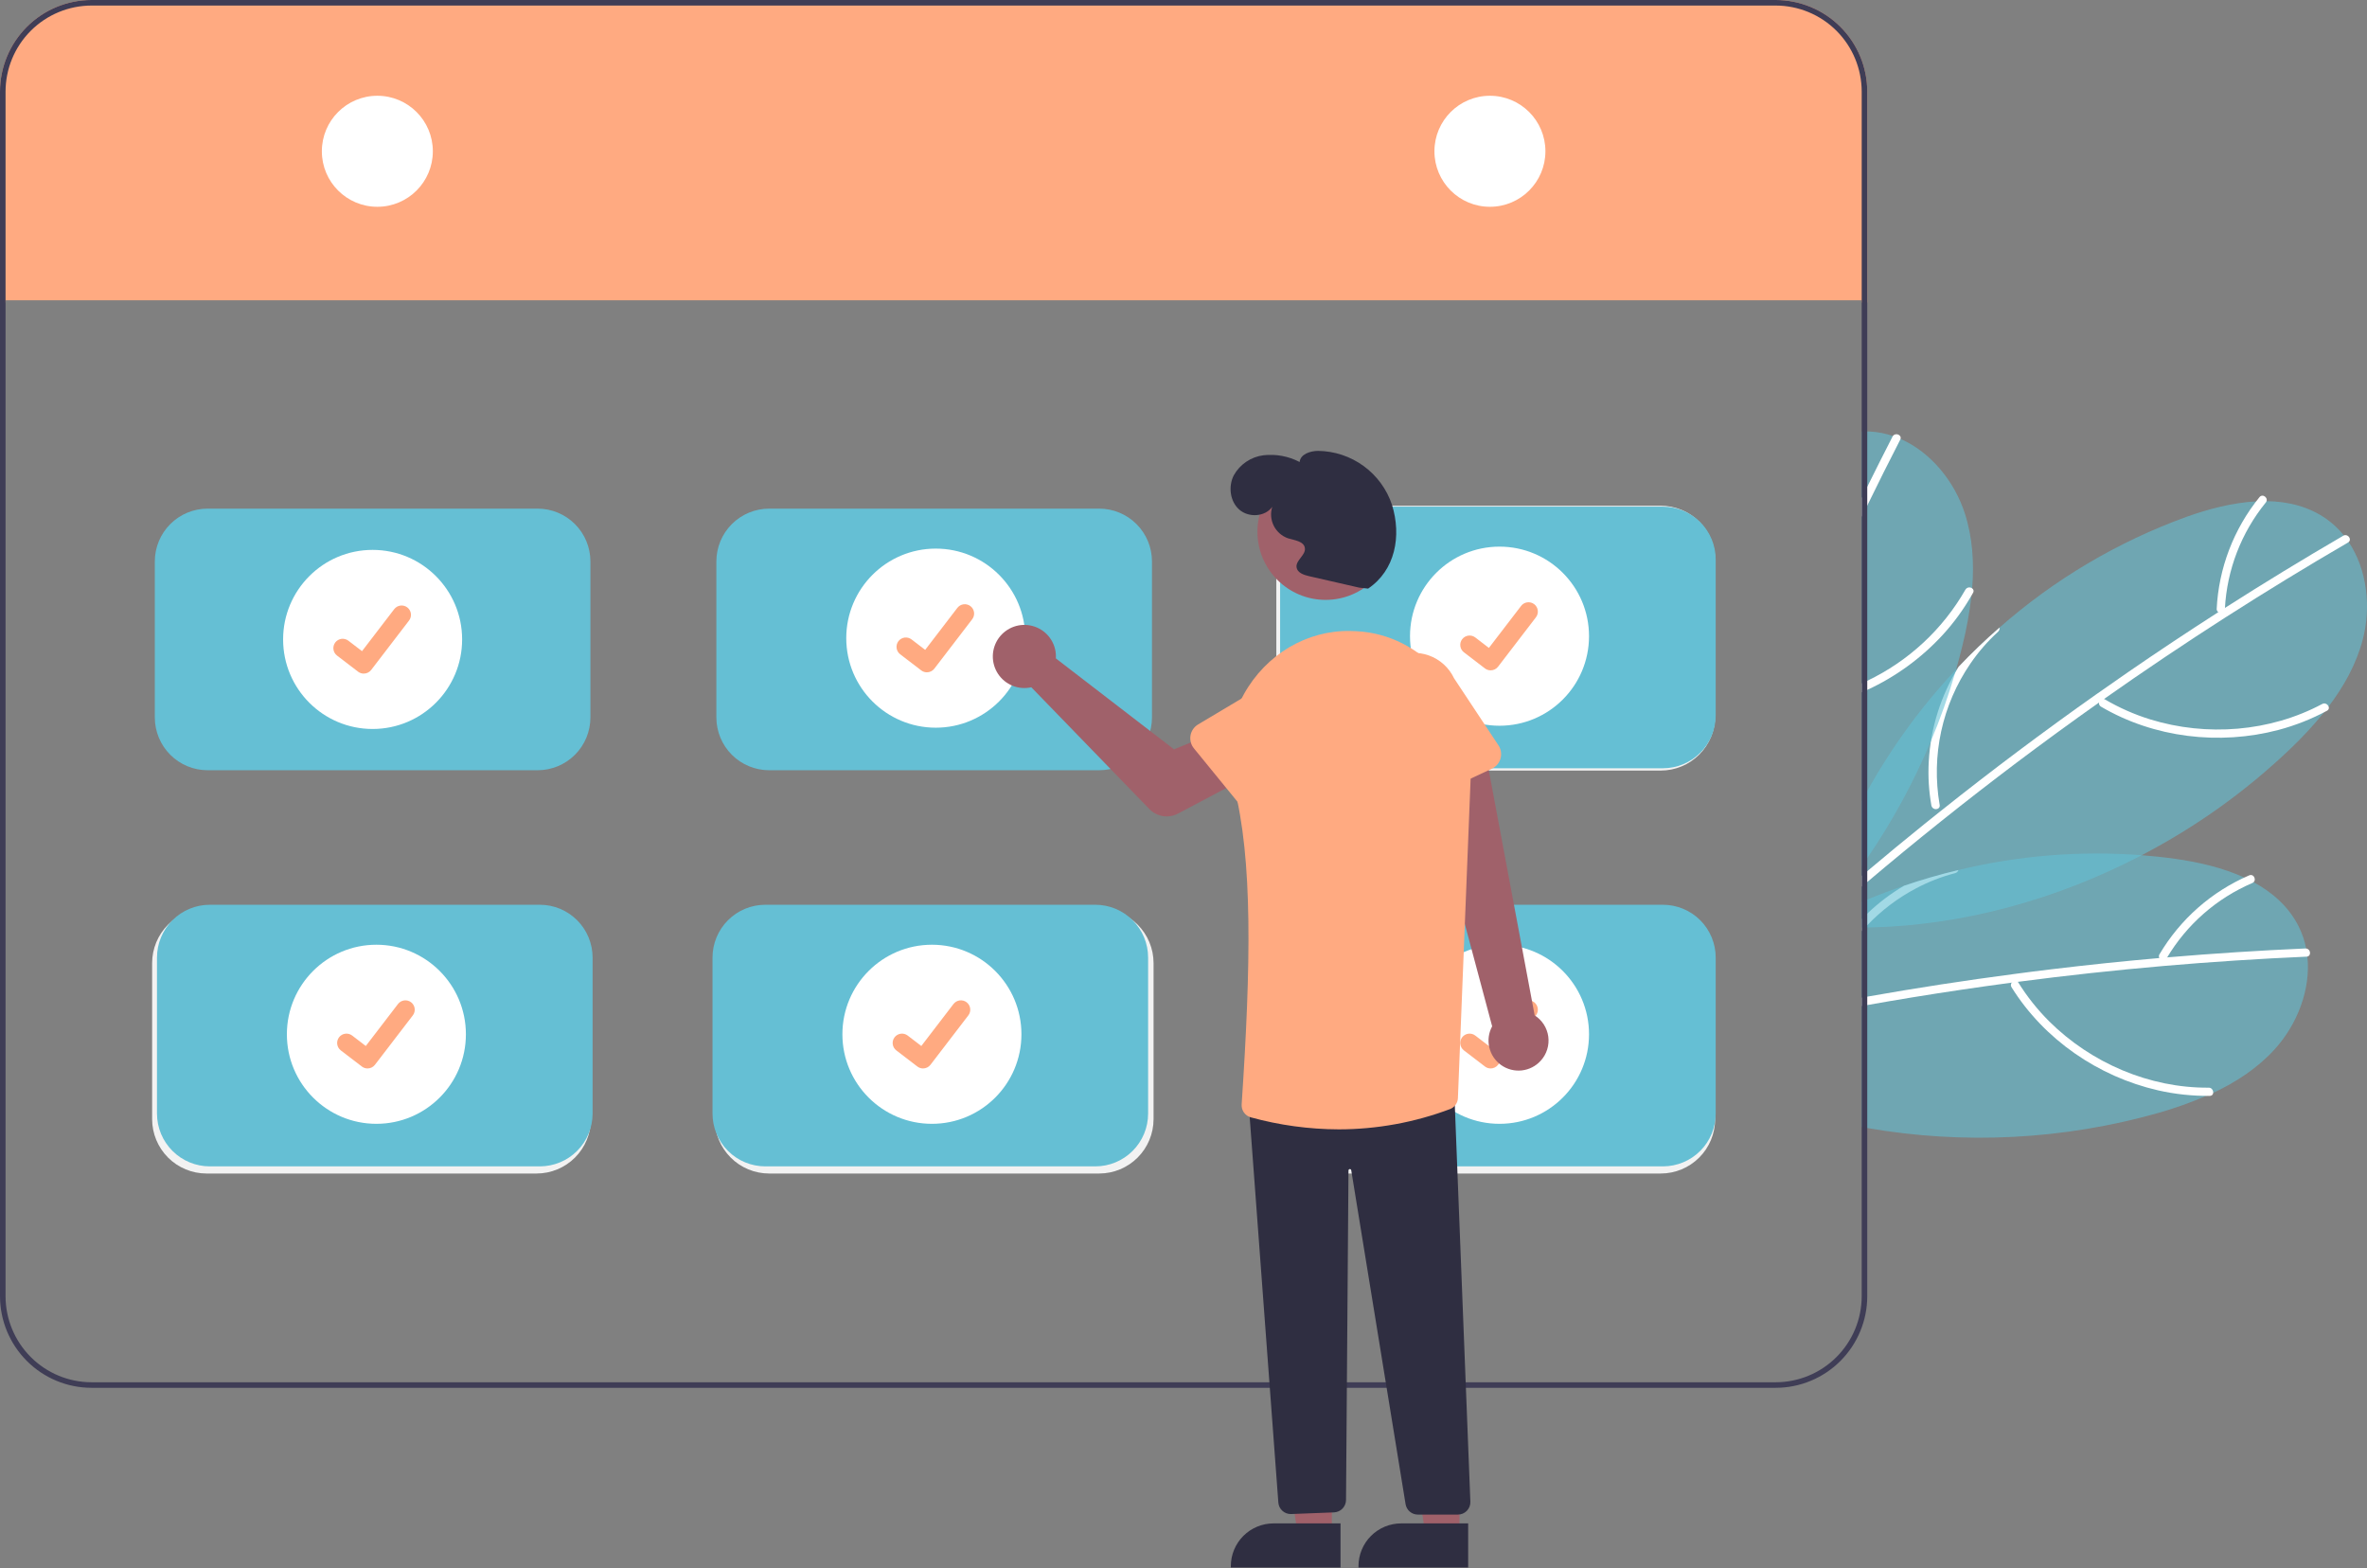 <svg width="160" height="106" viewBox="0 0 160 106" fill="none" xmlns="http://www.w3.org/2000/svg">
<rect x="0" y="0" width="160" height="106" fill="#808080" stroke="none"/>
<g clip-path="url(#clip0)">
<path opacity="0.6" d="M153.746 70.938C152.591 72.2 151.158 73.14 149.603 73.87H149.601C149.455 73.939 149.309 74.007 149.161 74.071H149.159L149.157 74.072L149.155 74.071H149.153C149.153 74.071 149.153 74.071 149.153 74.071C149.153 74.072 149.153 74.072 149.153 74.072C149.152 74.072 149.152 74.072 149.152 74.072C149.152 74.072 149.151 74.072 149.151 74.072H149.149L149.147 74.071C149.146 74.072 149.146 74.072 149.144 74.071L149.142 74.072L149.14 74.071H149.138C149.136 74.072 149.136 74.072 149.134 74.071H149.132C148.092 74.521 147.023 74.903 145.933 75.215C139.522 77.034 132.785 77.386 126.22 76.245C126.094 76.222 125.97 76.2 125.845 76.177V60.96C125.969 60.908 126.094 60.855 126.22 60.805C127.039 60.465 127.869 60.153 128.709 59.868C129.916 59.456 131.141 59.102 132.383 58.807C136.433 57.826 140.613 57.488 144.768 57.805C145.524 57.861 146.278 57.942 147.03 58.049C148.604 58.268 150.254 58.651 151.706 59.315H151.707C151.919 59.414 152.128 59.518 152.334 59.628C153.624 60.328 154.712 61.291 155.376 62.609C155.614 63.083 155.786 63.588 155.886 64.108V64.112C155.924 64.292 155.95 64.474 155.97 64.654C156.207 66.876 155.286 69.253 153.746 70.938Z" fill="#65BFD4"/>
<path d="M155.97 64.654C155.952 64.659 155.933 64.662 155.914 64.662C152.702 64.803 149.493 65.011 146.289 65.288H146.284C146.271 65.29 146.259 65.29 146.246 65.292C142.957 65.577 139.674 65.934 136.398 66.364C136.259 66.382 136.122 66.401 135.985 66.418C133.72 66.72 131.459 67.055 129.202 67.424C128.206 67.587 127.212 67.757 126.22 67.934C126.094 67.956 125.97 67.977 125.845 68.001V67.433C125.97 67.409 126.096 67.388 126.22 67.365C129.524 66.78 132.84 66.269 136.167 65.833C137.004 65.72 137.841 65.614 138.68 65.514C141.104 65.221 143.53 64.968 145.961 64.756C146.139 64.741 146.315 64.726 146.494 64.711C149.605 64.446 152.721 64.245 155.841 64.108C155.856 64.108 155.871 64.109 155.886 64.112C156.186 64.138 156.25 64.589 155.97 64.654Z" fill="white"/>
<path d="M149.298 73.518C145.296 73.547 141.353 71.85 138.522 69.04C137.723 68.244 137.019 67.358 136.424 66.4C136.234 66.094 135.787 66.431 135.976 66.735C138.175 70.262 141.837 72.775 145.875 73.698C147.021 73.958 148.194 74.084 149.37 74.073C149.729 74.07 149.655 73.515 149.298 73.518V73.518Z" fill="white"/>
<path d="M132.383 58.806C132.365 58.859 132.335 58.907 132.294 58.944C132.253 58.981 132.202 59.007 132.148 59.019C131.231 59.259 130.345 59.605 129.508 60.05C128.285 60.696 127.175 61.536 126.22 62.536C126.169 62.587 126.12 62.638 126.074 62.69C125.995 62.773 125.92 62.857 125.845 62.943V62.125C125.965 61.998 126.09 61.872 126.22 61.752C126.974 61.03 127.809 60.398 128.709 59.868C129.916 59.456 131.141 59.102 132.383 58.806Z" fill="white"/>
<path d="M152.037 59.167C149.491 60.262 147.361 62.141 145.956 64.53C145.928 64.598 145.927 64.675 145.955 64.744C145.983 64.812 146.037 64.867 146.105 64.897C146.173 64.924 146.25 64.923 146.318 64.896C146.386 64.868 146.441 64.815 146.471 64.748C147.812 62.491 149.834 60.718 152.247 59.685C152.578 59.544 152.369 59.025 152.037 59.167L152.037 59.167Z" fill="white"/>
<path opacity="0.6" d="M159.712 43.233C159.277 44.888 158.442 46.387 157.405 47.754L157.403 47.756C157.308 47.884 157.208 48.013 157.105 48.137V48.139C156.385 49.026 155.608 49.866 154.778 50.651C151.794 53.495 148.425 55.903 144.768 57.805C139.016 60.81 132.587 62.587 126.22 62.688C126.171 62.69 126.122 62.69 126.074 62.69C125.997 62.692 125.92 62.692 125.845 62.692V54.165C125.967 53.932 126.092 53.7 126.22 53.469C127.875 50.491 129.892 47.729 132.227 45.248C132.283 45.186 132.341 45.124 132.4 45.064C133.277 44.137 134.197 43.255 135.16 42.417C138.864 39.159 143.144 36.623 147.78 34.941C149.275 34.404 150.914 33.974 152.508 33.89C152.743 33.877 152.975 33.871 153.21 33.873C154.678 33.894 156.087 34.241 157.289 35.1C157.719 35.409 158.106 35.776 158.437 36.19C158.553 36.334 158.66 36.483 158.763 36.635V36.637C160.005 38.494 160.293 41.025 159.712 43.233Z" fill="#65BFD4"/>
<path d="M158.763 36.635V36.637C158.749 36.649 158.734 36.659 158.718 36.669C155.942 38.284 153.202 39.958 150.496 41.691C150.492 41.693 150.49 41.695 150.487 41.697C150.476 41.704 150.464 41.711 150.453 41.717C147.671 43.499 144.93 45.342 142.227 47.244C142.114 47.323 142 47.404 141.886 47.484C140.02 48.803 138.173 50.15 136.346 51.525C132.895 54.126 129.519 56.822 126.22 59.615C126.094 59.72 125.97 59.827 125.845 59.934V59.204C125.969 59.097 126.094 58.99 126.22 58.885C127.484 57.818 128.759 56.765 130.046 55.728C130.43 55.418 130.817 55.109 131.203 54.803C134.635 52.069 138.144 49.438 141.73 46.908H141.732C142.437 46.411 143.144 45.918 143.851 45.43C145.862 44.045 147.895 42.694 149.95 41.376C150.098 41.28 150.248 41.184 150.398 41.089C153.03 39.408 155.695 37.782 158.395 36.211C158.409 36.203 158.422 36.196 158.437 36.19C158.718 36.078 158.982 36.449 158.763 36.635Z" fill="white"/>
<path d="M156.972 47.584C153.441 49.47 149.161 49.799 145.349 48.626C144.272 48.292 143.238 47.835 142.266 47.263C141.955 47.081 141.716 47.587 142.025 47.768C145.609 49.87 150.019 50.393 154.024 49.335C155.16 49.032 156.257 48.599 157.293 48.042C157.609 47.873 157.286 47.416 156.972 47.584V47.584Z" fill="white"/>
<path d="M130.555 54.449C130.381 53.467 130.321 52.468 130.377 51.471C130.503 49.2 131.198 46.997 132.399 45.064C133.277 44.138 134.198 43.255 135.16 42.417C135.169 42.472 135.164 42.528 135.144 42.58C135.125 42.632 135.093 42.678 135.05 42.714C134.35 43.353 133.726 44.072 133.191 44.854C131.28 47.644 130.534 51.07 131.113 54.402C131.122 54.44 131.122 54.48 131.111 54.517C131.101 54.555 131.081 54.589 131.054 54.617C131.014 54.652 130.965 54.675 130.913 54.686C130.861 54.696 130.807 54.693 130.756 54.676C130.706 54.659 130.661 54.629 130.626 54.589C130.59 54.549 130.566 54.501 130.555 54.449Z" fill="white"/>
<path d="M152.732 33.603C150.986 35.756 149.972 38.409 149.838 41.178C149.844 41.252 149.88 41.32 149.936 41.368C149.993 41.416 150.066 41.439 150.14 41.434C150.213 41.426 150.28 41.39 150.328 41.334C150.375 41.278 150.4 41.205 150.395 41.132C150.534 38.51 151.502 36.001 153.159 33.965C153.387 33.686 152.96 33.324 152.732 33.603Z" fill="white"/>
<path opacity="0.6" d="M133.311 39.768V39.77C133.298 39.931 133.283 40.09 133.266 40.25V40.254C133.136 41.389 132.932 42.514 132.656 43.623C132.525 44.167 132.383 44.708 132.227 45.248C132.208 45.317 132.188 45.387 132.167 45.454V45.456C131.709 47.028 131.162 48.572 130.528 50.081C129.362 52.859 127.918 55.513 126.22 58.002C126.098 58.184 125.972 58.366 125.845 58.546V29.166C125.97 29.158 126.094 29.158 126.22 29.162C126.28 29.162 126.34 29.164 126.4 29.168C126.929 29.196 127.452 29.297 127.953 29.47C128.129 29.528 128.3 29.594 128.469 29.667C130.515 30.564 132.122 32.541 132.82 34.715C133.343 36.344 133.448 38.057 133.311 39.768Z" fill="#65BFD4"/>
<path d="M128.469 29.667C128.464 29.685 128.457 29.703 128.448 29.719C127.688 31.196 126.946 32.68 126.22 34.171C126.094 34.428 125.969 34.687 125.845 34.944V33.669C125.969 33.413 126.094 33.158 126.22 32.903C126.781 31.766 127.351 30.634 127.93 29.507C127.937 29.494 127.944 29.482 127.953 29.47C128.125 29.222 128.553 29.391 128.469 29.667Z" fill="white"/>
<path d="M133.371 40.07C133.337 40.13 133.303 40.19 133.266 40.25C132.715 41.21 132.06 42.106 131.312 42.922C129.875 44.481 128.145 45.741 126.22 46.631C126.096 46.691 125.97 46.747 125.845 46.8V46.19C125.97 46.133 126.096 46.075 126.22 46.015C129.006 44.686 131.32 42.538 132.853 39.858C132.876 39.82 132.906 39.786 132.942 39.761C132.978 39.735 133.019 39.718 133.062 39.709C133.105 39.701 133.15 39.702 133.193 39.712C133.236 39.723 133.276 39.742 133.311 39.77C133.335 39.785 133.355 39.806 133.371 39.829C133.387 39.853 133.398 39.88 133.403 39.907C133.409 39.935 133.409 39.964 133.403 39.992C133.398 40.02 133.387 40.046 133.371 40.07Z" fill="white"/>
<path d="M126.219 6.191V20.45H125.844V20.298H0.375V20.45H0V6.191C0.002 4.55 0.654 2.976 1.815 1.815C2.975 0.654 4.548 0.002 6.189 0H120.03C121.671 0.002 123.245 0.654 124.405 1.815C125.565 2.976 126.218 4.55 126.219 6.191Z" fill="#FFAA81"/>
<path d="M120.03 0H6.189C4.548 0.002 2.975 0.654 1.815 1.815C0.654 2.976 0.002 4.55 0 6.191V87.614C0.002 89.256 0.654 90.829 1.815 91.99C2.975 93.151 4.548 93.804 6.189 93.805H120.03C121.671 93.804 123.245 93.151 124.405 91.99C125.565 90.829 126.218 89.256 126.219 87.614V6.191C126.218 4.55 125.565 2.976 124.405 1.815C123.245 0.654 121.671 0.002 120.03 0ZM125.844 87.614C125.842 89.156 125.229 90.634 124.139 91.725C123.049 92.815 121.572 93.428 120.03 93.43H6.189C4.648 93.428 3.17 92.815 2.08 91.725C0.99 90.634 0.377 89.156 0.375 87.614V6.191C0.377 4.649 0.99 3.171 2.08 2.081C3.17 0.991 4.648 0.377 6.189 0.375H120.03C121.572 0.377 123.049 0.991 124.139 2.081C125.229 3.171 125.842 4.649 125.844 6.191V87.614Z" fill="#3F3D56"/>
<path d="M25.507 13.977C27.578 13.977 29.258 12.297 29.258 10.225C29.258 8.152 27.578 6.473 25.507 6.473C23.435 6.473 21.756 8.152 21.756 10.225C21.756 12.297 23.435 13.977 25.507 13.977Z" fill="white"/>
<path d="M100.713 13.977C102.784 13.977 104.464 12.297 104.464 10.225C104.464 8.152 102.784 6.473 100.713 6.473C98.641 6.473 96.962 8.152 96.962 10.225C96.962 12.297 98.641 13.977 100.713 13.977Z" fill="white"/>
<path d="M36.344 52.062H14.03C13.085 52.061 12.179 51.685 11.51 51.017C10.842 50.348 10.466 49.441 10.465 48.496V37.946C10.466 37 10.842 36.093 11.51 35.425C12.179 34.756 13.085 34.38 14.03 34.379H36.344C37.289 34.38 38.196 34.756 38.864 35.425C39.533 36.093 39.909 37 39.91 37.946V48.496C39.909 49.441 39.533 50.348 38.864 51.017C38.196 51.685 37.289 52.061 36.344 52.062Z" fill="#65BFD4"/>
<path d="M74.303 52.062H51.989C51.044 52.061 50.138 51.685 49.469 51.017C48.801 50.348 48.425 49.441 48.424 48.496V37.946C48.425 37 48.801 36.093 49.469 35.425C50.138 34.756 51.044 34.38 51.989 34.379H74.303C75.248 34.38 76.155 34.756 76.823 35.425C77.492 36.093 77.868 37 77.869 37.946V48.496C77.868 49.441 77.492 50.348 76.823 51.017C76.155 51.685 75.248 52.061 74.303 52.062Z" fill="#65BFD4"/>
<path d="M74.303 79.32H51.989C51.015 79.319 50.081 78.932 49.393 78.243C48.704 77.554 48.316 76.62 48.315 75.646V65.096C48.316 64.121 48.704 63.187 49.393 62.498C50.081 61.809 51.015 61.422 51.989 61.421H74.303C75.277 61.422 76.21 61.809 76.899 62.498C77.588 63.187 77.975 64.121 77.976 65.096V75.646C77.975 76.62 77.588 77.554 76.899 78.243C76.21 78.932 75.277 79.319 74.303 79.32Z" fill="#F2F2F2"/>
<path d="M36.27 79.32H13.957C12.983 79.319 12.049 78.932 11.36 78.243C10.672 77.554 10.284 76.62 10.283 75.646V65.096C10.284 64.121 10.672 63.187 11.36 62.498C12.049 61.809 12.983 61.422 13.957 61.421H36.27C37.244 61.422 38.178 61.809 38.867 62.498C39.556 63.187 39.943 64.121 39.944 65.096V75.646C39.943 76.62 39.556 77.554 38.867 78.243C38.178 78.932 37.244 79.319 36.27 79.32Z" fill="#F2F2F2"/>
<path d="M112.263 79.32H89.949C88.975 79.319 88.041 78.932 87.353 78.243C86.664 77.554 86.276 76.62 86.275 75.646V65.096C86.276 64.121 86.664 63.187 87.353 62.498C88.041 61.809 88.975 61.422 89.949 61.421H112.263C113.237 61.422 114.17 61.809 114.859 62.498C115.548 63.187 115.935 64.121 115.936 65.096V75.646C115.935 76.62 115.548 77.554 114.859 78.243C114.17 78.932 113.237 79.319 112.263 79.32Z" fill="#F2F2F2"/>
<path d="M112.263 52.084H89.949C88.975 52.082 88.041 51.695 87.353 51.006C86.664 50.317 86.276 49.383 86.275 48.409V37.859C86.276 36.885 86.664 35.95 87.353 35.261C88.041 34.572 88.975 34.185 89.949 34.184H112.263C113.237 34.185 114.17 34.572 114.859 35.261C115.548 35.95 115.935 36.885 115.936 37.859V48.409C115.935 49.383 115.548 50.317 114.859 51.006C114.17 51.695 113.237 52.082 112.263 52.084Z" fill="#F2F2F2"/>
<path d="M25.187 49.273C28.529 49.273 31.238 46.563 31.238 43.221C31.238 39.878 28.529 37.168 25.187 37.168C21.846 37.168 19.137 39.878 19.137 43.221C19.137 46.563 21.846 49.273 25.187 49.273Z" fill="white"/>
<path d="M24.587 45.53C24.451 45.53 24.319 45.486 24.21 45.404L24.203 45.399L22.781 44.31C22.715 44.26 22.66 44.197 22.618 44.125C22.577 44.053 22.55 43.974 22.539 43.891C22.528 43.809 22.533 43.725 22.555 43.645C22.576 43.565 22.613 43.49 22.663 43.424C22.714 43.358 22.777 43.302 22.849 43.261C22.921 43.219 23 43.192 23.082 43.181C23.165 43.171 23.248 43.176 23.328 43.198C23.409 43.219 23.484 43.256 23.55 43.307L24.471 44.013L26.647 41.174C26.698 41.108 26.761 41.053 26.832 41.011C26.904 40.97 26.984 40.943 27.066 40.932C27.148 40.921 27.232 40.926 27.312 40.948C27.392 40.969 27.467 41.006 27.533 41.057C27.666 41.159 27.753 41.31 27.775 41.476C27.797 41.642 27.752 41.81 27.65 41.943L25.09 45.283C25.031 45.36 24.955 45.422 24.868 45.465C24.78 45.508 24.685 45.53 24.587 45.53Z" fill="#FFAA81"/>
<path d="M63.255 49.186C66.596 49.186 69.305 46.477 69.305 43.134C69.305 39.791 66.596 37.081 63.255 37.081C59.913 37.081 57.204 39.791 57.204 43.134C57.204 46.477 59.913 49.186 63.255 49.186Z" fill="white"/>
<path d="M62.654 45.443C62.518 45.443 62.386 45.399 62.277 45.317L62.27 45.312L60.848 44.223C60.715 44.121 60.628 43.971 60.606 43.804C60.584 43.638 60.629 43.47 60.731 43.337C60.833 43.204 60.983 43.117 61.149 43.095C61.316 43.073 61.484 43.118 61.617 43.22L62.538 43.926L64.714 41.087C64.765 41.021 64.828 40.966 64.899 40.924C64.971 40.883 65.05 40.856 65.133 40.845C65.215 40.834 65.299 40.84 65.379 40.861C65.459 40.882 65.534 40.919 65.6 40.97L65.586 40.988L65.6 40.97C65.733 41.072 65.82 41.223 65.842 41.389C65.864 41.555 65.819 41.723 65.717 41.856L63.157 45.196C63.098 45.273 63.022 45.335 62.934 45.378C62.847 45.421 62.752 45.443 62.654 45.443Z" fill="#FFAA81"/>
<path d="M112.409 51.929H90.096C89.15 51.928 88.244 51.552 87.576 50.884C86.907 50.215 86.531 49.308 86.53 48.363V37.813C86.531 36.867 86.907 35.961 87.576 35.292C88.244 34.623 89.15 34.247 90.096 34.246H112.409C113.355 34.247 114.261 34.623 114.93 35.292C115.598 35.961 115.974 36.867 115.975 37.813V48.363C115.974 49.308 115.598 50.215 114.93 50.884C114.261 51.552 113.355 51.928 112.409 51.929Z" fill="#65BFD4"/>
<path d="M101.361 49.054C104.703 49.054 107.412 46.344 107.412 43.001C107.412 39.658 104.703 36.948 101.361 36.948C98.019 36.948 95.311 39.658 95.311 43.001C95.311 46.344 98.019 49.054 101.361 49.054Z" fill="white"/>
<path d="M100.761 45.31C100.625 45.31 100.492 45.266 100.383 45.184L100.376 45.179L98.954 44.09C98.822 43.988 98.734 43.838 98.713 43.672C98.691 43.505 98.735 43.337 98.837 43.204C98.939 43.071 99.09 42.984 99.256 42.962C99.422 42.94 99.59 42.985 99.723 43.087L100.644 43.794L102.821 40.954C102.871 40.888 102.934 40.833 103.006 40.791C103.078 40.75 103.157 40.723 103.239 40.712C103.321 40.701 103.405 40.707 103.485 40.728C103.565 40.749 103.64 40.787 103.706 40.837L103.693 40.855L103.707 40.837C103.839 40.94 103.926 41.09 103.948 41.256C103.97 41.422 103.925 41.59 103.824 41.723L101.263 45.063C101.204 45.14 101.128 45.203 101.041 45.245C100.954 45.288 100.858 45.31 100.761 45.31Z" fill="#FFAA81"/>
<path d="M36.492 78.837H14.178C13.232 78.836 12.326 78.46 11.658 77.791C10.989 77.123 10.613 76.216 10.612 75.27V64.721C10.613 63.775 10.989 62.868 11.658 62.2C12.326 61.531 13.232 61.155 14.178 61.154H36.492C37.437 61.155 38.343 61.531 39.012 62.2C39.68 62.868 40.056 63.775 40.057 64.721V75.27C40.056 76.216 39.68 77.123 39.012 77.791C38.343 78.46 37.437 78.836 36.492 78.837Z" fill="#65BFD4"/>
<path d="M25.442 75.961C28.784 75.961 31.493 73.251 31.493 69.909C31.493 66.566 28.784 63.856 25.442 63.856C22.101 63.856 19.392 66.566 19.392 69.909C19.392 73.251 22.101 75.961 25.442 75.961Z" fill="white"/>
<path d="M24.843 72.218C24.707 72.218 24.574 72.174 24.465 72.092L24.459 72.087L23.037 70.998C22.904 70.896 22.817 70.745 22.794 70.579C22.773 70.413 22.817 70.245 22.919 70.112C23.021 69.979 23.172 69.892 23.338 69.87C23.504 69.848 23.672 69.893 23.805 69.995L24.726 70.701L26.903 67.862C26.953 67.796 27.016 67.741 27.088 67.699C27.16 67.658 27.239 67.631 27.321 67.62C27.404 67.609 27.487 67.614 27.567 67.636C27.647 67.657 27.723 67.694 27.788 67.745L27.775 67.763L27.789 67.745C27.921 67.847 28.008 67.998 28.03 68.164C28.052 68.33 28.007 68.498 27.906 68.631L25.345 71.971C25.286 72.048 25.21 72.11 25.123 72.153C25.036 72.196 24.94 72.218 24.843 72.218Z" fill="#FFAA81"/>
<path d="M74.042 78.837H51.729C50.783 78.836 49.877 78.46 49.209 77.791C48.54 77.123 48.164 76.216 48.163 75.27V64.721C48.164 63.775 48.54 62.868 49.209 62.2C49.877 61.531 50.783 61.155 51.729 61.154H74.042C74.988 61.155 75.894 61.531 76.562 62.2C77.231 62.868 77.607 63.775 77.608 64.721V75.27C77.607 76.216 77.231 77.123 76.562 77.791C75.894 78.46 74.988 78.836 74.042 78.837Z" fill="#65BFD4"/>
<path d="M62.994 75.961C66.336 75.961 69.045 73.251 69.045 69.909C69.045 66.566 66.336 63.856 62.994 63.856C59.652 63.856 56.943 66.566 56.943 69.909C56.943 73.251 59.652 75.961 62.994 75.961Z" fill="white"/>
<path d="M62.394 72.218C62.258 72.218 62.125 72.174 62.016 72.092L62.009 72.087L60.587 70.998C60.454 70.896 60.367 70.745 60.345 70.579C60.323 70.413 60.368 70.245 60.47 70.112C60.572 69.979 60.723 69.892 60.889 69.87C61.055 69.848 61.223 69.893 61.356 69.995L62.277 70.701L64.453 67.862C64.504 67.796 64.567 67.741 64.639 67.699C64.71 67.658 64.79 67.631 64.872 67.62C64.954 67.609 65.038 67.614 65.118 67.636C65.198 67.657 65.273 67.694 65.339 67.745L65.326 67.763L65.339 67.745C65.472 67.847 65.559 67.998 65.581 68.164C65.603 68.33 65.558 68.498 65.456 68.631L62.896 71.971C62.837 72.048 62.761 72.11 62.674 72.153C62.587 72.196 62.491 72.218 62.394 72.218Z" fill="#FFAA81"/>
<path d="M112.409 78.837H90.096C89.15 78.836 88.244 78.46 87.576 77.791C86.907 77.123 86.531 76.216 86.53 75.27V64.721C86.531 63.775 86.907 62.868 87.576 62.2C88.244 61.531 89.15 61.155 90.096 61.154H112.409C113.355 61.155 114.261 61.531 114.93 62.2C115.598 62.868 115.974 63.775 115.975 64.721V75.27C115.974 76.216 115.598 77.123 114.93 77.791C114.261 78.46 113.355 78.836 112.409 78.837Z" fill="#65BFD4"/>
<path d="M101.361 75.961C104.703 75.961 107.412 73.251 107.412 69.909C107.412 66.566 104.703 63.856 101.361 63.856C98.019 63.856 95.311 66.566 95.311 69.909C95.311 73.251 98.019 75.961 101.361 75.961Z" fill="white"/>
<path d="M100.761 72.218C100.625 72.218 100.492 72.174 100.383 72.092L100.376 72.087L98.954 70.998C98.822 70.896 98.734 70.745 98.713 70.579C98.691 70.413 98.735 70.245 98.837 70.112C98.939 69.979 99.09 69.892 99.256 69.87C99.422 69.848 99.59 69.893 99.723 69.995L100.644 70.701L102.821 67.862C102.871 67.796 102.934 67.741 103.006 67.699C103.078 67.658 103.157 67.631 103.239 67.62C103.321 67.609 103.405 67.614 103.485 67.636C103.565 67.657 103.64 67.694 103.706 67.745L103.693 67.763L103.707 67.745C103.839 67.847 103.926 67.998 103.948 68.164C103.97 68.33 103.925 68.498 103.824 68.631L101.263 71.971C101.204 72.048 101.128 72.11 101.041 72.153C100.954 72.196 100.858 72.218 100.761 72.218Z" fill="#FFAA81"/>
<path d="M104.147 71.695C104.346 71.478 104.495 71.219 104.583 70.938C104.671 70.657 104.697 70.36 104.658 70.068C104.619 69.776 104.516 69.496 104.357 69.248C104.198 69 103.987 68.79 103.738 68.632L100.36 50.589L96.252 52.113L100.864 69.37C100.627 69.805 100.558 70.313 100.671 70.796C100.783 71.279 101.068 71.705 101.473 71.991C101.878 72.278 102.374 72.406 102.866 72.352C103.359 72.297 103.815 72.064 104.147 71.695Z" fill="#A0616A"/>
<path d="M71.367 44.164C71.377 44.276 71.379 44.388 71.371 44.501L79.359 50.65L81.624 49.72L83.475 52.956L79.625 54.993C79.314 55.158 78.958 55.217 78.61 55.162C78.263 55.107 77.942 54.94 77.697 54.688L69.713 46.454C69.291 46.549 68.849 46.513 68.447 46.352C68.045 46.19 67.702 45.909 67.463 45.547C67.225 45.186 67.102 44.76 67.111 44.327C67.12 43.894 67.261 43.473 67.514 43.122C67.768 42.771 68.123 42.505 68.531 42.36C68.939 42.215 69.382 42.198 69.8 42.312C70.219 42.425 70.593 42.662 70.873 42.993C71.152 43.324 71.325 43.732 71.367 44.164H71.367Z" fill="#A0616A"/>
<path d="M90.028 103.72H87.729L86.635 96.725L90.028 96.725L90.028 103.72Z" fill="#A0616A"/>
<path d="M90.614 105.95L83.2 105.95V105.856C83.2 105.477 83.275 105.101 83.42 104.751C83.565 104.401 83.777 104.083 84.045 103.815C84.313 103.547 84.632 103.334 84.982 103.189C85.332 103.044 85.707 102.969 86.086 102.969H86.086L90.614 102.969L90.614 105.95Z" fill="#2F2E41"/>
<path d="M98.655 103.72H96.356L95.262 96.725L98.655 96.725L98.655 103.72Z" fill="#A0616A"/>
<path d="M99.242 105.95L91.828 105.95V105.856C91.828 105.477 91.903 105.101 92.048 104.751C92.193 104.401 92.405 104.083 92.673 103.815C92.941 103.547 93.259 103.334 93.609 103.189C93.96 103.044 94.335 102.969 94.714 102.969H94.714L99.242 102.969L99.242 105.95Z" fill="#2F2E41"/>
<path d="M87.251 102.338C87.041 102.338 86.839 102.26 86.684 102.118C86.528 101.977 86.431 101.783 86.412 101.574L84.408 74.616L84.503 74.608L98.292 73.475L98.295 73.573L99.391 101.499C99.396 101.612 99.377 101.725 99.337 101.831C99.296 101.937 99.235 102.034 99.156 102.116C99.077 102.198 98.983 102.263 98.878 102.307C98.774 102.351 98.662 102.374 98.548 102.374H95.844C95.642 102.375 95.447 102.303 95.294 102.172C95.141 102.041 95.04 101.858 95.01 101.659L91.339 79.099C91.335 79.076 91.323 79.055 91.305 79.04C91.286 79.025 91.263 79.018 91.239 79.02C91.216 79.022 91.194 79.032 91.178 79.049C91.162 79.067 91.153 79.089 91.152 79.113L90.986 101.387C90.984 101.602 90.9 101.808 90.752 101.964C90.603 102.119 90.401 102.212 90.186 102.224L87.296 102.336C87.281 102.337 87.266 102.338 87.251 102.338Z" fill="#2F2E41"/>
<path d="M89.604 40.547C92.148 40.547 94.211 38.484 94.211 35.94C94.211 33.395 92.148 31.332 89.604 31.332C87.06 31.332 84.998 33.395 84.998 35.94C84.998 38.484 87.06 40.547 89.604 40.547Z" fill="#A0616A"/>
<path d="M90.497 76.335C88.484 76.329 86.48 76.055 84.539 75.521C84.352 75.466 84.19 75.349 84.079 75.189C83.969 75.029 83.917 74.835 83.932 74.641C84.552 65.319 84.698 58.084 83.394 53.078C82.838 50.944 83.09 48.697 84.086 46.913C85.585 44.228 88.339 42.593 91.277 42.65C91.417 42.652 91.559 42.657 91.702 42.665C96.161 42.894 99.635 46.929 99.447 51.659L98.55 74.204C98.547 74.368 98.495 74.528 98.401 74.663C98.307 74.798 98.175 74.903 98.022 74.963C95.616 75.868 93.067 76.333 90.497 76.335Z" fill="#FFAA81"/>
<path d="M84.152 54.809L80.701 50.579C80.603 50.459 80.532 50.319 80.493 50.168C80.454 50.018 80.448 49.861 80.474 49.708C80.501 49.555 80.561 49.41 80.649 49.282C80.737 49.154 80.852 49.047 80.985 48.967L85.659 46.181C86.278 45.682 87.069 45.449 87.859 45.532C88.649 45.615 89.374 46.009 89.874 46.626C90.375 47.243 90.61 48.034 90.529 48.825C90.448 49.615 90.056 50.341 89.44 50.844L85.787 54.854C85.683 54.968 85.555 55.059 85.412 55.12C85.269 55.181 85.115 55.21 84.959 55.206C84.804 55.202 84.652 55.164 84.512 55.095C84.373 55.027 84.25 54.929 84.152 54.809Z" fill="#FFAA81"/>
<path d="M95.005 54.278C94.864 54.215 94.737 54.121 94.635 54.005C94.532 53.888 94.457 53.75 94.412 53.601L92.859 48.404C92.522 47.684 92.484 46.86 92.753 46.112C93.022 45.364 93.577 44.754 94.296 44.415C95.015 44.076 95.838 44.035 96.587 44.303C97.335 44.571 97.946 45.124 98.287 45.843L101.291 50.38C101.377 50.51 101.433 50.657 101.457 50.81C101.481 50.963 101.472 51.12 101.43 51.27C101.388 51.419 101.314 51.558 101.214 51.676C101.113 51.795 100.989 51.89 100.848 51.956L95.905 54.27C95.765 54.336 95.612 54.371 95.456 54.373C95.301 54.374 95.147 54.342 95.005 54.278Z" fill="#FFAA81"/>
<path d="M91.881 39.72L88.466 38.939C88.114 38.858 87.691 38.704 87.642 38.346C87.577 37.865 88.269 37.529 88.205 37.048C88.143 36.582 87.513 36.522 87.063 36.384C86.644 36.237 86.299 35.933 86.1 35.536C85.902 35.139 85.865 34.68 85.999 34.256C85.512 34.942 84.401 35.001 83.77 34.445C83.139 33.89 83.017 32.881 83.397 32.131C83.601 31.762 83.89 31.447 84.24 31.211C84.589 30.974 84.989 30.824 85.408 30.772C86.249 30.677 87.1 30.835 87.85 31.228C87.9 30.696 88.564 30.481 89.097 30.476C90.206 30.489 91.283 30.847 92.179 31.501C93.074 32.155 93.744 33.072 94.094 34.124C94.749 36.235 94.311 38.549 92.479 39.784L91.881 39.72Z" fill="#2F2E41"/>
</g>
<defs>
<clipPath id="clip0">
<rect width="160" height="106" fill="white"/>
</clipPath>
</defs>
</svg>
